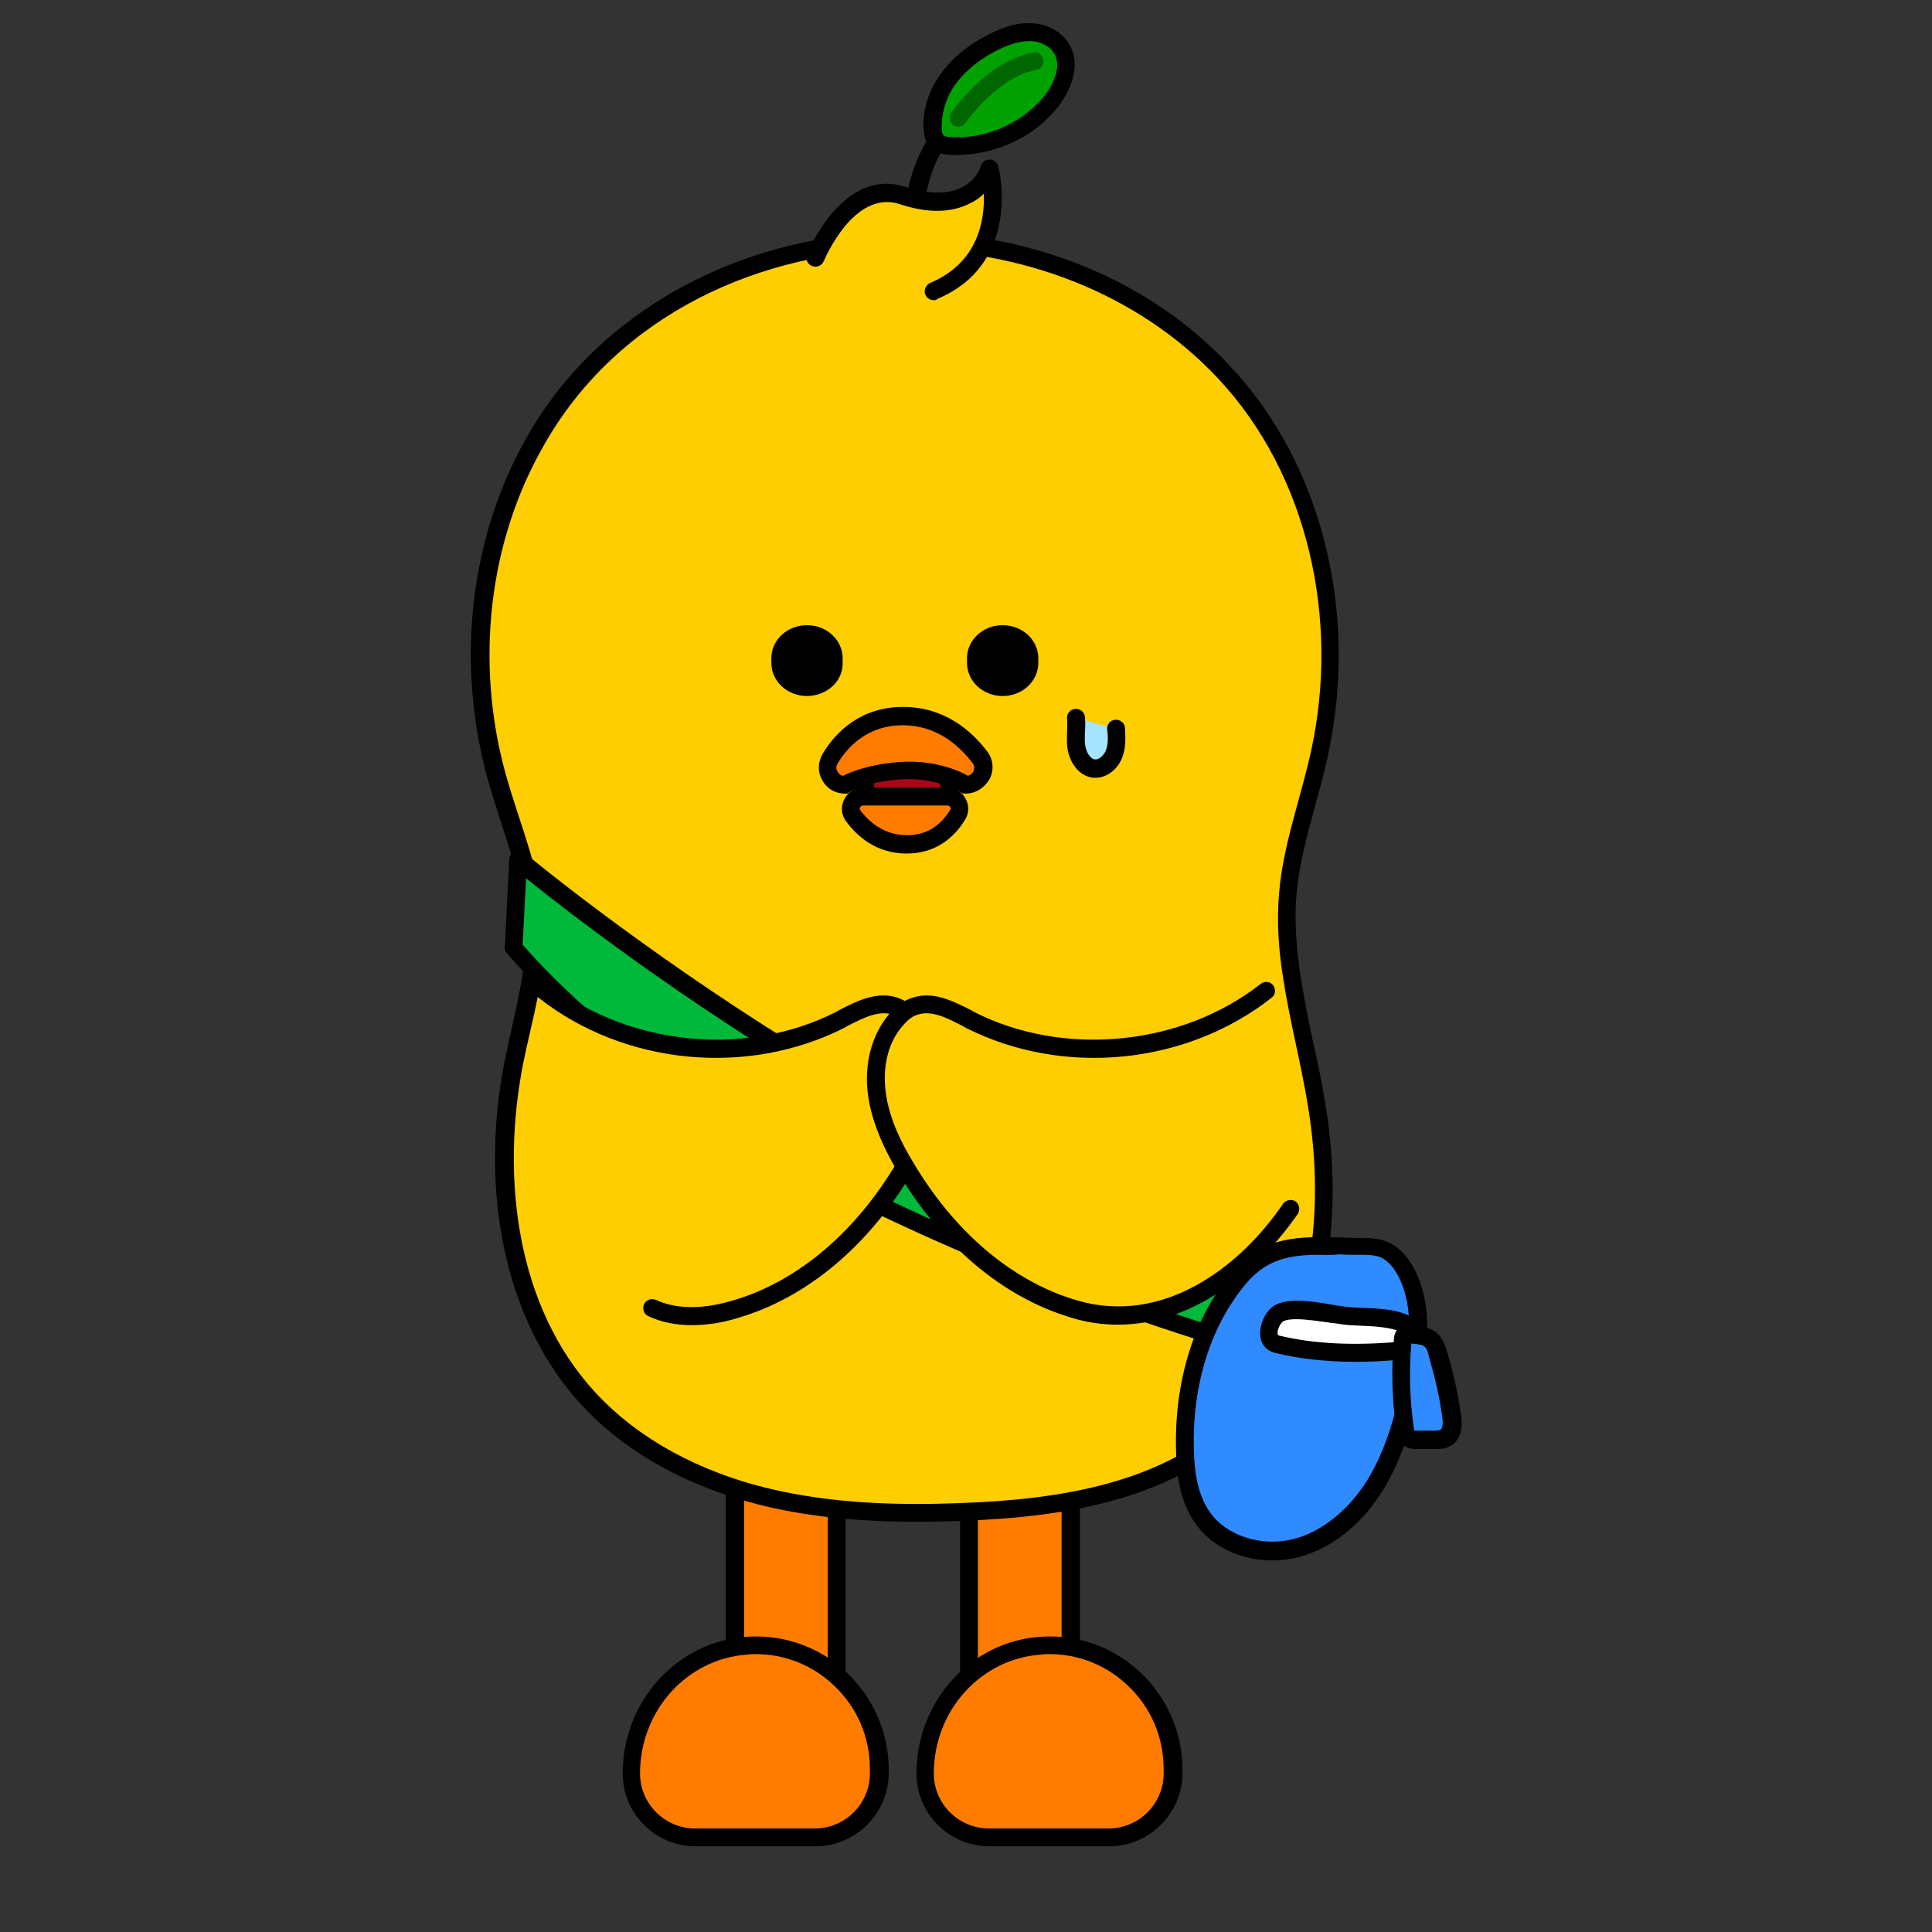 <?xml version="1.0" encoding="utf-8"?>
<!-- Generator: Adobe Illustrator 26.0.3, SVG Export Plug-In . SVG Version: 6.00 Build 0)  -->
<svg version="1.1" id="레이어_1" xmlns="http://www.w3.org/2000/svg" xmlns:xlink="http://www.w3.org/1999/xlink" x="0px"
	 y="0px" viewBox="0 0 390 390" style="enable-background:new 0 0 390 390;" xml:space="preserve">
<rect x="0" y="0" width="390" height="390" fill="#333333" stroke="none"/>
<style type="text/css">
	.st0{fill:#00A200;}
	.st1{fill:#006600;}
	.st2{fill:#FF7C00;}
	.st3{fill:#FFCE00;}
	.st4{fill:#00B839;}
	.st5{fill:#2F8BFF;}
	.st6{fill:#FFFFFF;}
	.st7{fill-rule:evenodd;clip-rule:evenodd;}
	.st8{fill:#A90718;}
	.st9{fill:#A5E3FF;}
</style>
<g>
	<g>
		<g>
			<path d="M186.8,59.8c-1.2-12.6-2.2-30,11.4-36.7c2.2-1.1,0.3-4.3-1.9-3.3c-6.1,3-10.2,8.9-12.2,15.3c-2.5,8-1.8,16.5-1,24.7
				C183.3,62.2,187.1,62.2,186.8,59.8L186.8,59.8z"/>
		</g>
	</g>
	<g>
		<path class="st0" d="M209.5,23.3c2-1.8,3.7-3.9,4.8-6.3c0.8-2,1.2-4.2,0.5-6.2c-1-2.5-3.7-4.1-6.5-4.2c-2.7-0.2-5.4,0.8-7.8,2
			c-3.8,1.9-7.4,4.6-9.7,8.2c-1.7,2.6-2.6,5.7-2.6,8.7c0.1,3.2,1.1,4,4.1,4.1C198.6,29.7,204.9,27.4,209.5,23.3z"/>
		<path d="M192.9,31.3c-0.2,0-0.4,0-0.6,0c-4.1-0.1-5.8-1.8-5.9-5.8c-0.1-3.3,1-6.8,2.9-9.7c2.3-3.6,5.8-6.6,10.4-8.9
			c3.3-1.7,6.1-2.4,8.7-2.2c3.7,0.2,6.8,2.3,8,5.4c1.1,2.8,0.3,5.7-0.5,7.6c-1.1,2.5-2.9,4.9-5.3,7l0,0
			C205.9,28.9,199.4,31.3,192.9,31.3z M207.7,8.3c-1.8,0-3.9,0.6-6.3,1.8c-4,2-7,4.6-9,7.6c-1.5,2.4-2.3,5.1-2.3,7.7
			c0,2.1,0.2,2.2,2.4,2.3c5.8,0.2,11.6-2,15.9-5.8c2-1.8,3.5-3.7,4.3-5.7c0.5-1.1,1.1-3.1,0.4-4.8c-0.8-2-3-3-4.9-3.1
			C208,8.3,207.8,8.3,207.7,8.3z M209.5,23.3L209.5,23.3L209.5,23.3z"/>
	</g>
	<g>
		<path class="st1" d="M193.5,25.6c-0.3,0-0.7-0.1-1-0.3c-0.8-0.6-1-1.7-0.5-2.5c0.3-0.4,7-10.3,16.5-12.2c1-0.2,1.9,0.4,2.1,1.4
			c0.2,1-0.4,1.9-1.4,2.1c-8,1.6-14.1,10.5-14.2,10.6C194.6,25.3,194.1,25.6,193.5,25.6z"/>
	</g>
</g>
<g>
	<g>
		<rect x="148.4" y="274.4" class="st2" width="20.5" height="87.9"/>
		<path d="M170.7,364.1h-24.2v-91.5h24.2V364.1z M150.2,360.5h16.9v-84.2h-16.9V360.5z"/>
	</g>
	<g>
		<path class="st2" d="M177.5,357.1c0-14.4-12.1-25.9-26.7-25c-13.3,0.9-23.4,12.5-23.4,25.8l0,0c0,7.1,5.8,12.9,12.9,12.9h24.2
			c7.1,0,12.9-5.8,12.9-12.9v-0.8H177.5z"/>
		<path d="M164.6,372.7h-24.2c-8.1,0-14.7-6.6-14.7-14.7c0-14.6,11-26.7,25.1-27.6c7.5-0.5,14.7,2.1,20.1,7.2
			c5.4,5.1,8.5,12.2,8.5,19.6v0.9C179.3,366.1,172.7,372.7,164.6,372.7z M152.5,333.9c-0.5,0-1,0-1.6,0.1
			c-12.2,0.8-21.7,11.3-21.7,24c0,6.1,5,11.1,11.1,11.1h24.2c6.1,0,11.1-5,11.1-11.1v-0.9c0-6.5-2.6-12.5-7.3-16.9
			C164,336.1,158.4,333.9,152.5,333.9z"/>
	</g>
</g>
<g>
	<g>
		<rect x="195.6" y="272.8" class="st2" width="20.5" height="88.1"/>
		<path d="M218,362.7h-24.2V271H218V362.7z M197.4,359h16.9v-84.5h-16.9V359z"/>
	</g>
	<g>
		<path class="st2" d="M236.8,357.1c0-14.4-12.1-25.9-26.7-25c-13.3,0.9-23.4,12.5-23.4,25.8l0,0c0,7.1,5.8,12.9,12.9,12.9h24.2
			c7.1,0,12.9-5.8,12.9-12.9v-0.8H236.8z"/>
		<path d="M223.9,372.7h-24.2c-8.1,0-14.7-6.6-14.7-14.7c0-14.6,11-26.7,25.1-27.6c7.5-0.5,14.7,2.1,20.1,7.2
			c5.4,5.1,8.5,12.2,8.5,19.6v0.9C238.6,366.1,232,372.7,223.9,372.7z M211.8,333.9c-0.5,0-1,0-1.6,0.1c-12.2,0.8-21.7,11.3-21.7,24
			c0,6.1,5,11.1,11.1,11.1h24.2c6.1,0,11.1-5,11.1-11.1v-0.9c0-6.5-2.6-12.5-7.3-16.9C223.3,336.1,217.7,333.9,211.8,333.9z"/>
	</g>
</g>
<g>
	<g>
		<path class="st3" d="M185.3,305.4c-12.2,0-22.2-1.1-31.4-3.4c-14.5-3.6-26.7-10.5-35.3-19.8c-14.6-15.9-20.2-41.3-14.9-67.9
			c0.4-2.3,1-4.5,1.5-6.8c1.5-6.5,3-13.1,2.8-19.7c-0.2-7.5-2.5-14.6-5-22.1c-1-3.2-2.1-6.5-3-9.7c-6.2-23-3.2-47.6,8.2-67.3
			C122.4,64,151,48.6,182.7,48.6c25.2,0,48.7,9.7,64.5,26.5c18,19.2,25.4,48.6,19.3,76.7c-0.7,3.5-1.7,6.9-2.6,10.2
			c-1.6,6-3.4,12.2-3.9,18.4c-0.4,5-0.2,10.2,0.8,16.6c0.7,4.6,1.7,9.3,2.6,13.8c0.8,3.9,1.7,7.9,2.3,11.9
			c4.5,27.1-1.3,50.6-16,64.6c-15.3,14.6-37.7,17.2-55.5,17.8C191.2,305.3,188.3,305.4,185.3,305.4z"/>
	</g>
	<g>
		<path d="M182.6,50.4c23.4,0,46.9,8.6,63.2,25.9c18.4,19.6,24.6,48.9,18.9,75.1c-2.1,9.7-5.7,19.1-6.5,28.9
			c-0.5,5.7-0.1,11.4,0.8,17c1.3,8.6,3.6,17.2,5,25.8c3.7,22.2,0.9,47.4-15.4,63c-14.1,13.4-34.9,16.6-54.4,17.3
			c-2.9,0.1-5.9,0.2-8.8,0.2c-10.4,0-20.8-0.8-30.9-3.3c-12.9-3.2-25.4-9.5-34.4-19.3c-15.9-17.3-19-43.3-14.5-66.3
			c1.8-8.9,4.6-17.8,4.3-26.9c-0.3-11.1-5.1-21.5-8-32.2c-5.9-21.9-3.4-46.2,8-65.9C124.7,63.6,153.6,50.4,182.6,50.4 M182.6,46.8
			c-32.4,0-61.5,15.7-76,41C95,107.9,92,132.9,98.2,156.4c0.9,3.3,2,6.6,3,9.8c2.4,7.4,4.7,14.3,4.9,21.6c0.2,6.4-1.2,12.6-2.7,19.3
			c-0.5,2.3-1,4.6-1.5,6.9c-5.4,27.2,0.4,53.2,15.4,69.5c8.8,9.6,21.4,16.6,36.2,20.3c9.2,2.3,19.6,3.4,31.8,3.4
			c2.8,0,5.8-0.1,9-0.2c18.1-0.7,41-3.3,56.7-18.3c15.1-14.4,21.1-38.5,16.5-66.2c-0.7-4-1.5-8.1-2.4-12c-1-4.5-1.9-9.2-2.6-13.7
			c-0.9-6.2-1.2-11.3-0.8-16.1c0.5-6.1,2.1-11.9,3.8-18.1c0.9-3.4,1.9-6.8,2.6-10.3c6.2-28.7-1.3-58.8-19.8-78.4
			C232.3,56.6,208.3,46.8,182.6,46.8L182.6,46.8z"/>
	</g>
</g>
<g>
	<g>
		<path class="st4" d="M104.5,173.6c0,0,88.8,74.7,161.6,81.6c0,0-0.9,13.7-4.6,19.2c0,0-110.1-27.6-157.9-83.1L104.5,173.6z"/>
		<path d="M261.5,276.2c-0.1,0-0.3,0-0.4-0.1c-1.1-0.3-111.2-28.4-158.8-83.7c-0.3-0.4-0.5-0.8-0.4-1.3l0.9-17.7
			c0-0.7,0.5-1.3,1.1-1.6s1.4-0.2,1.9,0.3c0.9,0.7,89.3,74.5,160.6,81.2c1,0.1,1.7,0.9,1.6,1.9c0,0.6-1,14.3-4.9,20.1
			C262.7,275.9,262.1,276.2,261.5,276.2z M105.5,190.7c44.4,50.8,142.7,78.3,155.2,81.6c2-4,3.1-11.3,3.5-15.5
			c-64.9-7.1-142.5-67-158-79.5L105.5,190.7z"/>
	</g>
	<g>
		<path class="st5" d="M274.5,251.7c1.7,0,3.4,0,4.9,0.7c2,0.8,3.4,2.6,4.4,4.5c3.7,7,2.6,15.6,0.9,23.4c-1.5,6.8-3.5,13.7-7.2,19.7
			s-9.3,11-16.1,12.7c-6.8,1.7-14.8-0.5-18.8-6.3c-2.7-3.8-3.4-8.7-3.5-13.4c-0.4-12.6,2.9-25.8,11.2-35.3
			C257.1,250,265.2,251.7,274.5,251.7z"/>
		<path d="M256.8,315c-6.3,0-12.3-2.8-15.6-7.6c-3.1-4.5-3.7-10-3.8-14.4c-0.4-14.4,3.7-27.4,11.6-36.5c6.2-7.1,13.5-6.9,21.3-6.7
			c1.4,0,2.8,0.1,4.2,0.1c1.7,0,3.7,0,5.6,0.8c2.1,0.9,3.9,2.7,5.3,5.3c4.1,7.7,2.8,16.8,1.1,24.7c-1.4,6.4-3.4,13.8-7.4,20.2
			c-4.3,7-10.5,11.8-17.2,13.5C260.2,314.8,258.5,315,256.8,315z M266.3,253.3c-5.7,0-10.4,0.8-14.5,5.5c-7.3,8.5-11.2,20.6-10.8,34
			c0.1,3.8,0.6,8.7,3.2,12.4c3.3,4.8,10.4,7.1,16.8,5.5c5.7-1.4,11.2-5.8,15-11.9c3.7-6,5.6-13,6.9-19.1c1.6-7.3,2.8-15.6-0.7-22.2
			c-1-1.9-2.2-3.1-3.5-3.7c-1.2-0.5-2.8-0.5-4.2-0.5l0,0c-1.5,0-2.9,0-4.3-0.1C268.9,253.4,267.5,253.3,266.3,253.3z"/>
	</g>
	<g>
		<path class="st6" d="M271.6,265.7c-3.8-0.4-10.2-2-13.2-0.6c-2.1,0.9-3.6,5.6-0.6,6.3c7.5,1.8,15.4,2,23.1,1.5
			c2.9-0.2,6.9-2.6,3.4-5.1c-2.8-2-8.6-1.8-11.8-2C272.2,265.7,271.9,265.7,271.6,265.7z"/>
		<path d="M273.7,274.9c-6,0-11.4-0.6-16.3-1.8c-1.7-0.4-2.9-1.7-3-3.6c-0.2-2.4,1.3-5.3,3.3-6.2c2.8-1.3,7.4-0.6,11.4,0.1
			c1,0.2,2,0.3,2.8,0.4l0.9,0.1c0.5,0,1.2,0.1,1.9,0.1c3.6,0.1,8.1,0.3,10.8,2.2c2.3,1.7,2.3,3.5,2,4.4c-0.7,2.3-3.8,3.8-6.3,4
			C278.5,274.8,276,274.9,273.7,274.9z M261.7,266.3c-1.1,0-2,0.1-2.6,0.4c-0.5,0.2-1.3,1.6-1.2,2.5c0,0.3,0.1,0.3,0.3,0.4
			c6.6,1.6,14,2,22.6,1.4c1.5-0.1,2.9-0.9,3.1-1.3c0,0.1-0.2-0.2-0.6-0.5c-1.8-1.3-6.1-1.5-8.9-1.6c-0.7,0-1.4-0.1-2-0.1
			c-0.3,0-0.6-0.1-1-0.1l0,0c-0.9-0.1-1.9-0.3-3-0.4C266.3,266.7,263.7,266.3,261.7,266.3z"/>
	</g>
	<g>
		<path class="st5" d="M284.6,269.3c-0.4,0-0.9-0.1-1.2,0.2c-0.2,0.2-0.3,0.6-0.3,0.9c-0.6,6-0.4,12.1,0.5,18.1
			c0.1,0.7,0.3,1.4,0.8,1.8c0.4,0.3,0.9,0.3,1.4,0.3c1.2,0,2.4,0,3.6,0c0.8,0,1.6,0,2.3-0.4c1.5-0.9,1.5-3,1.2-4.6
			c-0.6-4-1.4-7.8-2.6-11.7C289.4,270.1,288.8,269.7,284.6,269.3z"/>
		<path d="M289.8,292.5c-0.1,0-0.2,0-0.3,0h-3.6c-0.6,0-1.5,0-2.4-0.6c-1.3-0.9-1.5-2.3-1.6-3.1c-0.9-6.1-1.1-12.4-0.5-18.5
			c0-0.4,0.1-1.4,0.9-2.1c0.9-0.9,2.1-0.8,2.6-0.7l0,0c4.9,0.5,6.1,1.5,7.4,6c1.2,4,2,8,2.6,11.9c0.5,3.2-0.2,5.4-2.1,6.5
			C291.7,292.5,290.6,292.5,289.8,292.5z M284.9,271.2c-0.5,5.8-0.3,11.5,0.5,17.1c0.1,0.3,0.1,0.5,0.1,0.6c0-0.1,0.2-0.1,0.3-0.1
			h3.6c0.5,0,1.1,0,1.4-0.2s0.6-1,0.3-2.8c-0.5-3.7-1.4-7.6-2.5-11.4C287.9,271.6,287.9,271.5,284.9,271.2z"/>
	</g>
</g>
<g>
	<path class="st3" d="M164.6,52.1c0,0,6.5-16.1,17.5-12.5c14.6,4.7,17.6-5.4,17.6-5.4s4.8,17.9-11.2,24.6"/>
	<path d="M188.5,60.6c-0.7,0-1.4-0.4-1.7-1.1c-0.4-0.9,0.1-2,1-2.4c9.7-4.1,11-12.7,10.8-18c-0.7,0.7-1.6,1.4-2.7,1.9
		c-3.8,2-8.6,2.1-14.3,0.2c-9.3-3-15.2,11.3-15.3,11.5c-0.4,0.9-1.4,1.4-2.4,1c-0.9-0.4-1.4-1.4-1-2.4c0.3-0.7,7.3-17.6,19.8-13.6
		c4.8,1.5,8.6,1.6,11.5,0.1c3-1.5,3.8-4.2,3.8-4.3c0.2-0.8,1-1.3,1.8-1.3s1.5,0.6,1.7,1.3c0.1,0.2,5,19.5-12.2,26.8
		C189,60.6,188.8,60.6,188.5,60.6z"/>
</g>
<g>
	<path class="st3" d="M109.7,200c16.6,13.1,40.9,15.4,59.8,5.9c3.5-1.8,7.3-4,11.1-2.7c1.5,0.5,2.8,1.6,3.9,2.8
		c3.4,4,4.5,9.6,3.9,14.8s-2.9,10.1-5.6,14.6c-7.7,13.2-19.5,24.6-34.2,29c-5.5,1.6-11.6,2.2-16.9-0.2"/>
	<path d="M139.6,267.5c-3.2,0-6.1-0.6-8.7-1.8c-0.9-0.4-1.3-1.5-0.9-2.4c0.4-0.9,1.5-1.3,2.4-0.9c5.2,2.4,11.3,1.4,15.6,0.1
		c13-3.8,24.8-13.8,33.2-28.1c2-3.4,4.7-8.4,5.4-13.9c0.7-5.2-0.6-10.1-3.4-13.4c-1-1.2-2-1.9-3.1-2.3c-2.7-0.9-5.9,0.7-9,2.3
		l-0.7,0.4c-19.6,9.9-44.4,7.5-61.7-6.1c-0.8-0.6-0.9-1.8-0.3-2.5c0.6-0.8,1.8-0.9,2.5-0.3c16,12.5,39.7,14.9,57.8,5.7l0.7-0.4
		c3.5-1.8,7.6-3.9,11.8-2.5c1.7,0.6,3.2,1.7,4.7,3.3c3.5,4.1,5.1,10,4.3,16.2c-0.8,6.1-3.7,11.7-5.8,15.3
		c-8.8,15.1-21.4,25.7-35.3,29.8C145.6,267.1,142.5,267.5,139.6,267.5z"/>
</g>
<g>
	<path class="st3" d="M255.5,200c-16.6,13.1-40.9,15.4-59.8,5.9c-3.5-1.8-7.3-4-11.1-2.7c-1.5,0.5-2.8,1.6-3.9,2.8
		c-3.4,4-4.5,9.6-3.9,14.8s2.9,10.1,5.6,14.6c7.7,13.2,19.5,24.6,34.2,29c17.7,5.2,34-6.1,43.6-20.2"/>
	<path d="M225.7,267.4c-3.1,0-6.2-0.4-9.4-1.4c-13.9-4.1-26.4-14.7-35.3-29.8c-2.1-3.6-5-9.2-5.8-15.3c-0.8-6.2,0.8-12.1,4.3-16.2
		c1.4-1.6,3-2.8,4.7-3.3c4.2-1.4,8.2,0.7,11.8,2.5l0.7,0.4c18.1,9.2,41.9,6.8,57.8-5.7c0.8-0.6,1.9-0.5,2.5,0.3s0.5,1.9-0.3,2.5
		c-17.3,13.6-42.1,16-61.7,6.1l-0.7-0.4c-3.1-1.6-6.2-3.2-9-2.3c-1.1,0.3-2.1,1.1-3.1,2.3c-2.9,3.3-4.1,8.2-3.4,13.4
		c0.7,5.5,3.4,10.6,5.4,13.9c8.4,14.3,20.2,24.3,33.2,28.1c17.4,5.1,32.9-6.7,41.6-19.5c0.6-0.8,1.7-1,2.5-0.5
		c0.8,0.6,1,1.7,0.5,2.5C254,256.6,240.9,267.4,225.7,267.4z"/>
</g>
<g>
	<g>
		<g>
			<g>
				<g>
					<path class="st7" d="M202.4,140.5L202.4,140.5c-4,0-7.2-3-7.2-6.7v-0.9c0-3.7,3.2-6.7,7.2-6.7s7.2,3,7.2,6.7v0.9
						C209.6,137.5,206.4,140.5,202.4,140.5"/>
				</g>
			</g>
			<g>
				<g>
					<path class="st7" d="M162.9,140.5L162.9,140.5c-4,0-7.2-3-7.2-6.7v-0.9c0-3.7,3.2-6.7,7.2-6.7s7.2,3,7.2,6.7v0.9
						C170.2,137.5,166.9,140.5,162.9,140.5"/>
				</g>
			</g>
		</g>
	</g>
</g>
<g>
	<g>
		<rect x="174.6" y="152.5" class="st8" width="17.1" height="10.5"/>
		<path d="M193.4,164.9h-20.7v-14.2h20.7V164.9z M176.4,161.3h13.4v-6.9h-13.4V161.3z"/>
	</g>
	<g>
		<path class="st2" d="M191.2,160.8c1.9,0,3.1,2.1,2.1,3.7c-1.7,2.7-4.8,5.9-10.2,5.9c-5.3,0-8.8-3.1-10.8-5.8c-1.2-1.6,0-3.9,2-3.9
			h16.9V160.8z"/>
		<path d="M183,172.3c-6.1,0-10-3.5-12.2-6.5c-1-1.3-1.1-3-0.4-4.4c0.7-1.5,2.2-2.4,3.8-2.4h17c1.6,0,3,0.8,3.7,2.2
			c0.8,1.4,0.7,3-0.1,4.3C192.9,168.6,189.3,172.3,183,172.3z M174.2,162.6c-0.3,0-0.5,0.2-0.6,0.4s-0.1,0.4,0.1,0.6
			c1.7,2.3,4.8,5,9.4,5c3.7,0,6.6-1.7,8.7-5.1c0.2-0.3,0.1-0.5,0-0.6s-0.2-0.3-0.5-0.3L174.2,162.6L174.2,162.6z"/>
	</g>
	<g>
		<path class="st2" d="M170.5,158.4c-2.7,0-4.4-3-3-5.3c2.4-3.9,6.9-8.5,14.7-8.5c7.6,0,12.6,4.4,15.5,8.3c1.7,2.3,0.1,5.6-2.8,5.6
			c0,0-5.1-3.4-12.9-2.9S170.5,158.4,170.5,158.4z"/>
		<path d="M194.9,160.2h-0.5l-0.5-0.3c0,0-4.8-3-11.8-2.6c-7.1,0.4-10.6,2.6-10.6,2.6l-0.4,0.3h-0.5c-2,0-3.7-1-4.6-2.7
			c-1-1.7-0.9-3.7,0.1-5.4c2.6-4.3,7.6-9.4,16.2-9.4c8.4,0,13.9,4.9,17,9c1.2,1.6,1.4,3.7,0.5,5.5
			C198.7,159.1,196.9,160.2,194.9,160.2z M182.2,146.4c-6.9,0-11,4.2-13.1,7.7c-0.5,0.8-0.2,1.4,0,1.7c0.1,0.2,0.4,0.7,1.1,0.8
			c1.4-0.7,5.3-2.4,11.8-2.8c6.9-0.4,11.8,1.9,13.4,2.8c0.7-0.2,1-0.7,1.1-0.9c0.1-0.3,0.4-1-0.2-1.7
			C193.6,150.5,189.1,146.4,182.2,146.4z"/>
	</g>
</g>
<g>
	<path class="st9" d="M217.2,144.9c0.2,2-0.2,4,0.1,6s1.5,4,3.5,4.3c1.7,0.2,3.4-1.2,4.1-2.8c0.7-1.6,0.6-3.5,0.5-5.2"/>
	<path d="M221.2,157c-0.2,0-0.4,0-0.6,0c-3-0.4-4.7-3.3-5.1-5.8c-0.2-1.2-0.1-2.4-0.1-3.5c0-0.9,0.1-1.7,0-2.6c-0.1-1,0.6-1.9,1.6-2
		s1.9,0.6,2,1.6c0.1,1.1,0.1,2.1,0,3.1c0,1-0.1,1.9,0.1,2.8c0.2,1.3,1,2.6,1.9,2.7c0.8,0.1,1.7-0.7,2.2-1.7c0.5-1.2,0.5-2.8,0.3-4.4
		c-0.1-1,0.7-1.9,1.7-1.9c0.9-0.1,1.9,0.7,1.9,1.7c0.1,2,0.2,4.1-0.6,6C225.7,155.1,223.6,157,221.2,157z"/>
</g>
</svg>
